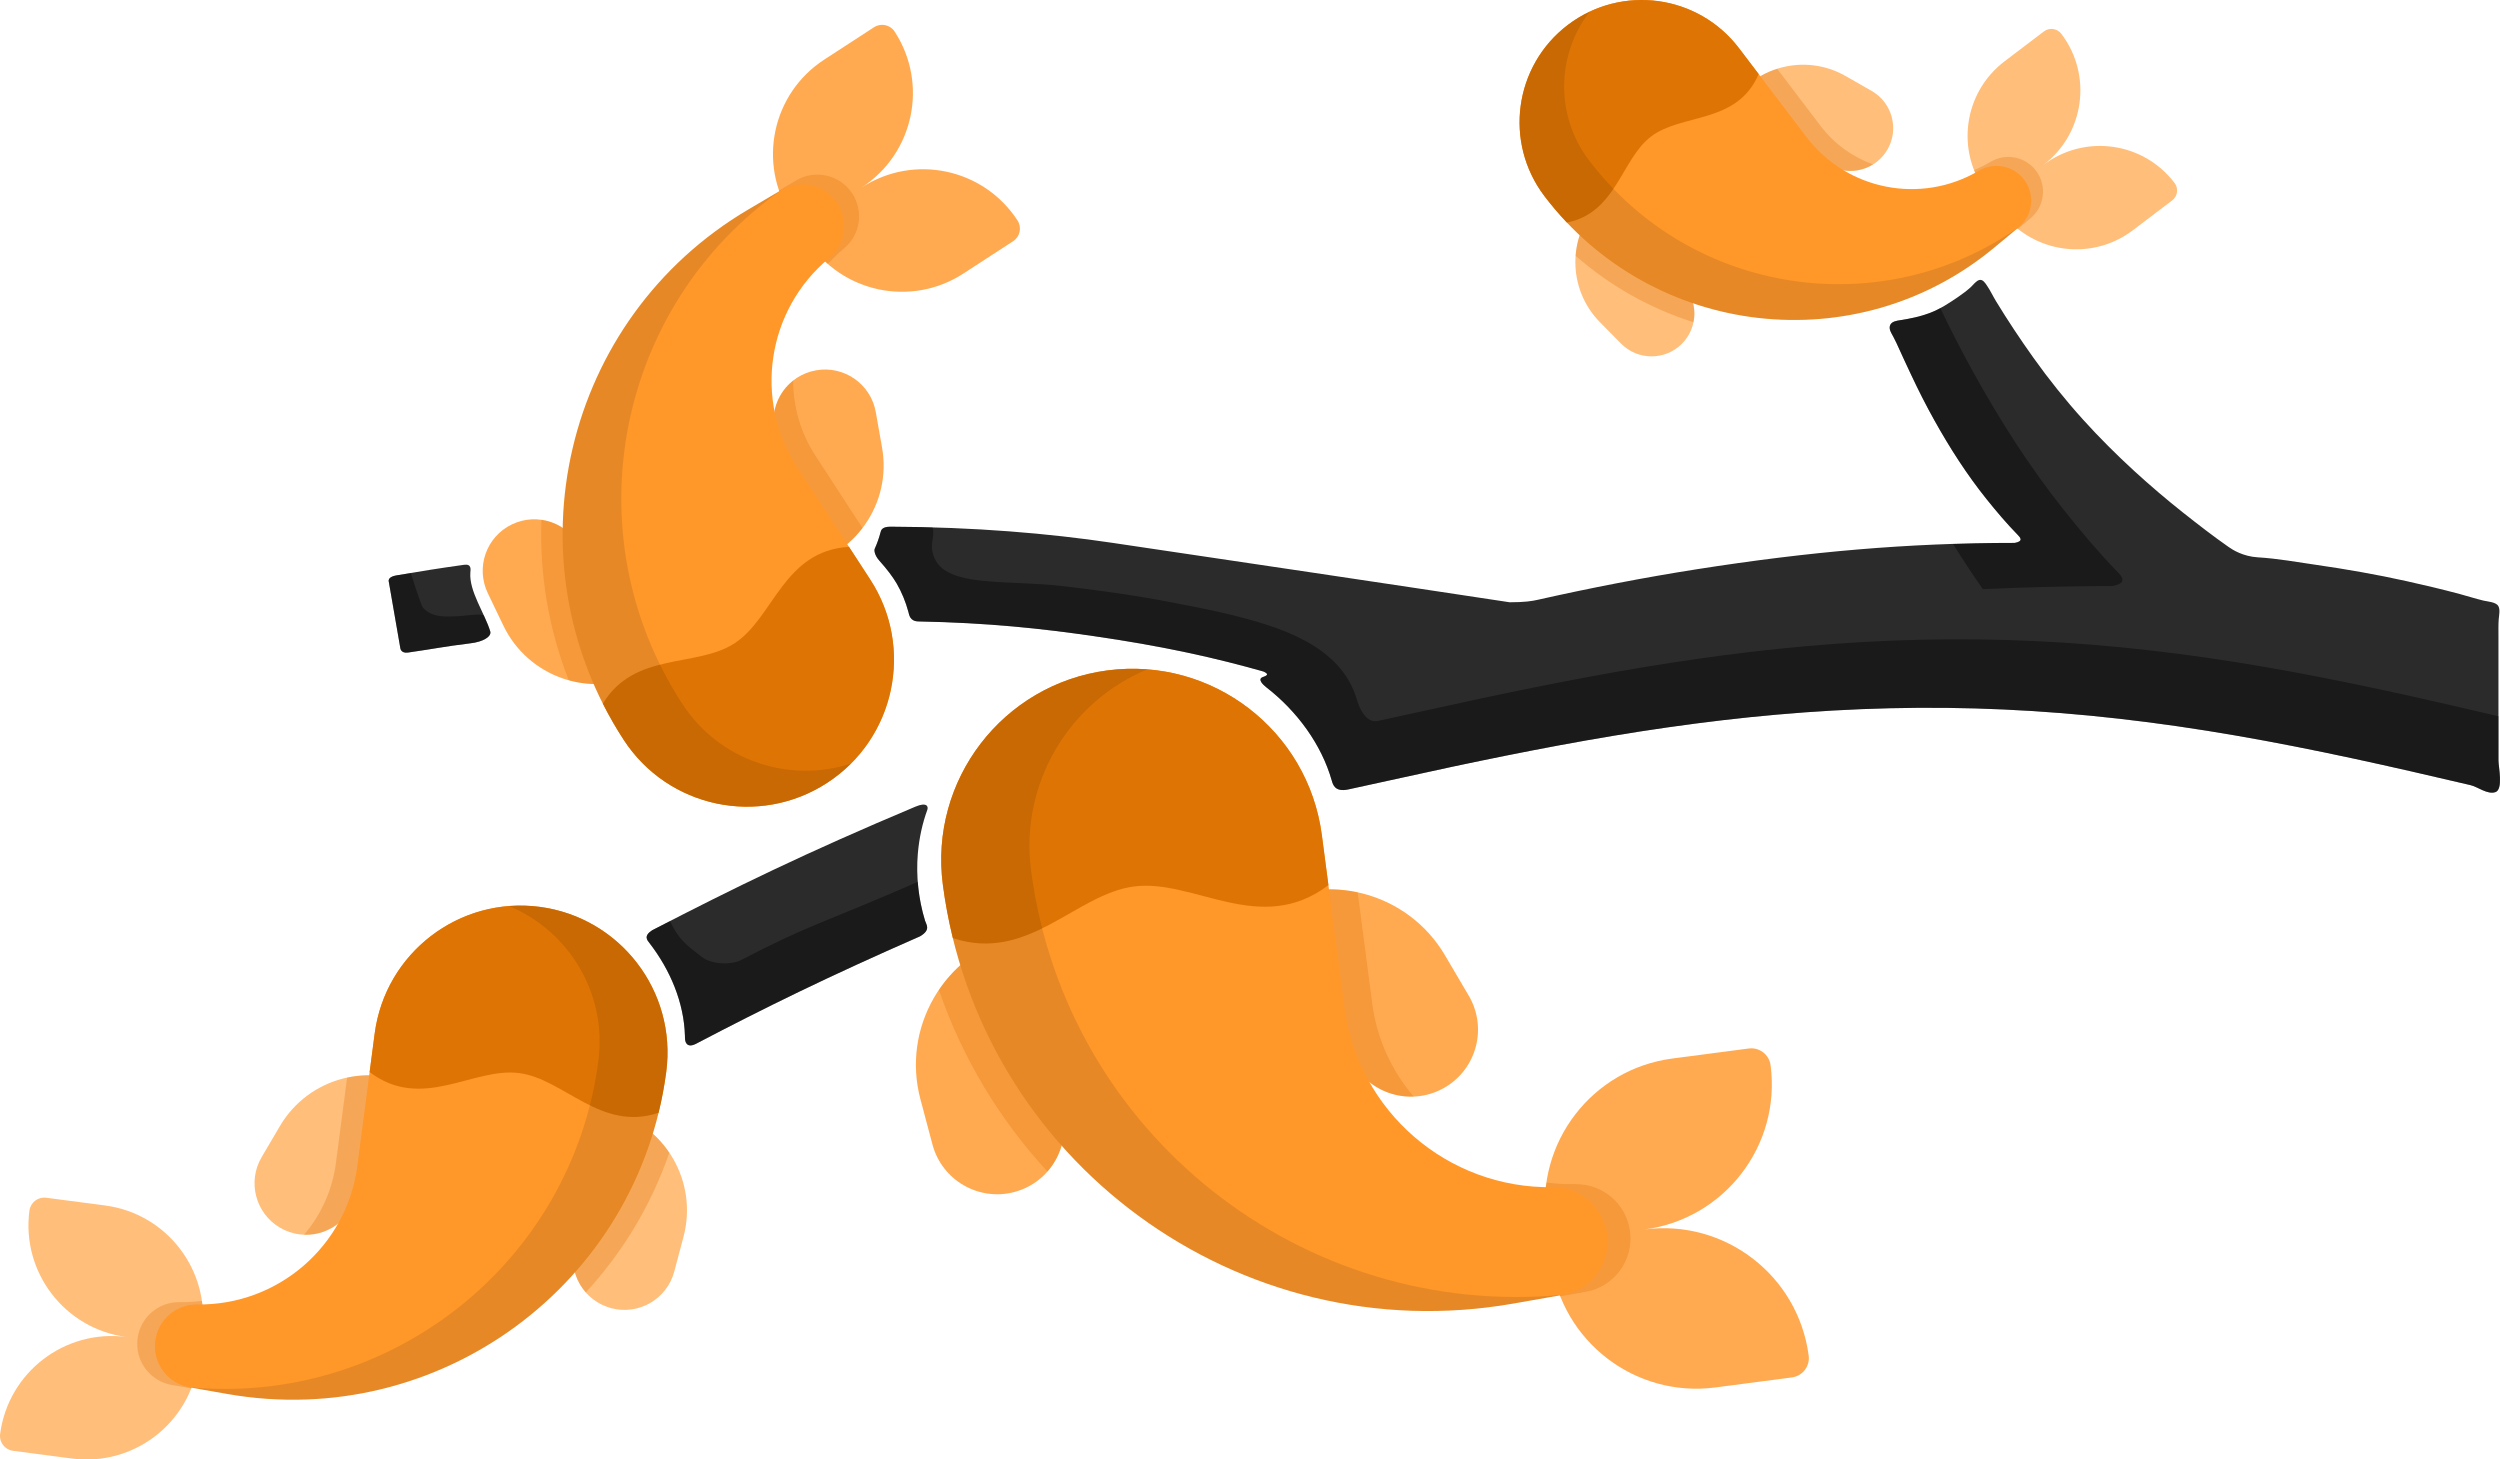<?xml version="1.0" encoding="utf-8"?>
<!-- Generator: Adobe Illustrator 15.0.0, SVG Export Plug-In . SVG Version: 6.00 Build 0)  -->
<!DOCTYPE svg PUBLIC "-//W3C//DTD SVG 1.1//EN" "http://www.w3.org/Graphics/SVG/1.1/DTD/svg11.dtd">
<svg version="1.1" id="Capa_1" xmlns="http://www.w3.org/2000/svg" xmlns:xlink="http://www.w3.org/1999/xlink" x="0px" y="0px"
	 width="417.508px" height="243.74px" viewBox="0 0 417.508 243.74" enable-background="new 0 0 417.508 243.74"
	 xml:space="preserve">
<g>
	<path fill="#2B2B2B" d="M108.908,155.356c-1.479,0.955-0.805,1.666-0.455,2.117c3.521,4.555,5.771,9.991,5.934,15.459
		c0.004,0.127,0.008,0.27,0.01,0.418c0,0.549,0.229,1.758,1.793,0.985c11.649-6.099,22.043-11.213,37.473-17.976
		c1.843-1.09,1.025-1.94,0.826-2.598c-1.104-3.607-1.524-7.457-1.209-11.205c0.223-2.611,0.764-5.055,1.582-7.297
		c0.207-0.57-0.062-1.355-1.994-0.541C134.541,142.429,122.515,148.312,108.908,155.356z"/>
	<path fill="#2B2B2B" d="M68.137,108.978c4.525-0.648,5.967-0.996,10.336-1.531c2.321-0.252,3.639-1.195,3.403-1.988
		c-0.884-2.98-3.563-6.727-3.326-9.828c0.037-0.496,0.242-1.486-1.032-1.311c-4.102,0.572-7.306,1.082-11.332,1.775
		c-0.457,0.076-1.488,0.352-1.246,1.107l1.922,11.074C66.869,108.278,66.963,109.144,68.137,108.978z"/>
	<path fill="#2B2B2B" d="M146.859,93.636c1.25,1.396,2.234,2.688,2.891,3.813c0.854,1.479,1.502,3.065,1.951,4.728
		c0.143,0.521,0.246,1.604,1.742,1.604c11.547,0.225,20.521,1.18,29.364,2.473c11.595,1.688,20.138,3.604,28.214,5.896
		c0.84,0.402,0.767,0.621-0.174,0.938c-0.857,0.365,0.063,1.246,0.648,1.707c5.168,4.014,9.197,9.547,10.914,15.558
		c0.195,0.683,0.531,1.961,2.748,1.485c5.854-1.252,11.688-2.584,17.543-3.825c5.89-1.248,11.79-2.445,17.709-3.546
		c5.982-1.108,11.984-2.119,18.008-2.982c6.104-0.875,12.23-1.604,18.377-2.146c6.236-0.553,12.491-0.91,18.752-1.061
		c6.357-0.152,12.723-0.084,19.076,0.206c6.454,0.294,12.896,0.817,19.316,1.548c6.52,0.738,13.011,1.691,19.475,2.809
		c6.545,1.131,13.061,2.43,19.555,3.824c6.546,1.41,13.07,2.917,19.589,4.447c1.266,0.297,2.803,1.587,4.142,1.188
		c1.406-0.416,0.552-4.207,0.552-5.271c0-2.188,0-4.377,0-6.565c-0.001-2.601,0.001-5.199,0-7.8c-0.001-2.133,0.001-4.267,0-6.397
		c0-0.957-0.029-1.914,0.045-2.867c0.05-0.646,0.275-1.604-0.074-2.194c-0.398-0.676-1.802-0.743-2.471-0.903
		c-1.322-0.317-2.623-0.74-3.938-1.093c-2.972-0.795-5.965-1.506-8.967-2.172c-4.995-1.106-10.035-1.985-15.099-2.717
		c-3.188-0.46-6.444-1.056-9.661-1.244c-2.469-0.146-4.191-1.235-4.872-1.711c-2.597-1.813-5.116-3.767-7.597-5.729
		c-2.803-2.223-5.525-4.537-8.161-6.953c-2.984-2.734-5.856-5.598-8.572-8.602c-2.968-3.283-5.733-6.744-8.303-10.348
		c-2.181-3.055-4.263-6.195-6.218-9.398c-0.539-0.883-0.971-1.832-1.563-2.687c-0.271-0.394-0.66-1.013-1.218-0.897
		c-0.54,0.109-1.056,0.834-1.438,1.184c-0.666,0.604-1.387,1.146-2.129,1.652c-1.502,1.029-3.006,2.019-4.715,2.668
		c-1.619,0.619-3.255,0.945-4.957,1.213c-0.568,0.088-1.38,0.195-1.662,0.781c-0.324,0.672,0.187,1.385,0.495,1.955
		c0.369,0.684,0.688,1.396,1.007,2.104c0.633,1.41,1.297,2.81,1.95,4.207c1.222,2.613,2.527,5.188,3.935,7.709
		c2.557,4.582,5.401,9.022,8.687,13.121c1.638,2.045,3.356,4.076,5.188,5.949c0.457,0.469,1.037,1.088-0.463,1.368
		c-17.842,0-34.336,1.461-53.072,4.397c-8.768,1.375-17.637,3.091-26.584,5.104c-0.987,0.228-2.219,0.416-4.707,0.416
		c-19.428-2.957-45.938-6.896-66.395-9.932c-10.506-1.562-22.952-2.642-37.077-2.688c-1.375,0.021-1.504,0.611-1.586,0.922
		c-0.246,0.934-0.563,1.854-0.979,2.771C145.962,91.939,146.066,92.75,146.859,93.636z"/>
	<g>
		<g>
			<path fill="#FFBE7A" d="M280.904,47.339c2.775,2.812,2.746,7.34-0.064,10.114l0,0c-2.813,2.774-7.34,2.746-10.115-0.065
				l-3.51-3.558c-5.551-5.623-5.49-14.68,0.131-20.229l0,0L280.904,47.339z"/>
			<path fill="#FFBE7A" d="M305.464,27.601c3.429,1.963,7.798,0.773,9.761-2.652l0,0c1.965-3.428,0.776-7.799-2.65-9.762
				l-4.338-2.482c-6.854-3.928-15.596-1.553-19.521,5.305l0,0L305.464,27.601z"/>
			<path fill="#FFBE7A" d="M341.25,27.556c6.877-5.223,8.219-15.029,2.998-21.906l0,0c-0.693-0.914-1.998-1.094-2.913-0.398
				l-6.563,4.984c-6.877,5.221-8.219,15.029-2.996,21.906l2.514,3.311c5.223,6.877,15.029,8.221,21.906,2.998l6.564-4.982
				c0.914-0.693,1.092-1.998,0.397-2.912l0,0C357.936,23.677,348.128,22.334,341.25,27.556z"/>
		</g>
		<g>
			<path opacity="0.3" fill="#DE7404" enable-background="new    " d="M340.014,28.494L340.014,28.494
				c-1.779-2.342-5.029-2.979-7.562-1.485c-0.904,0.535-1.834,0.998-2.78,1.392c0.514,1.307,1.21,2.567,2.102,3.741l2.514,3.312
				c0.801,1.056,1.708,1.978,2.695,2.769l2.119-1.765C341.486,34.474,341.889,30.966,340.014,28.494z"/>
			<path opacity="0.3" fill="#DE7404" enable-background="new    " d="M312.813,27.455c-3.381-1.209-6.453-3.377-8.767-6.424
				l-7.25-9.547c-3.298,1.045-6.229,3.282-8.083,6.521l0,0l16.75,9.594C307.832,28.955,310.65,28.808,312.813,27.455z"/>
			<path opacity="0.3" fill="#DE7404" enable-background="new    " d="M280.904,47.339l-13.561-13.738
				c-2.563,2.531-3.965,5.789-4.213,9.119c5.824,5.108,12.551,8.828,19.688,11.092C283.284,51.55,282.648,49.104,280.904,47.339z"/>
		</g>
		<path fill="#FF9729" d="M261.842,4.157c-8.978,6.816-10.729,19.619-3.912,28.596l0,0c18.021,23.734,52.19,27.646,75.107,8.604
			l4.088-3.396c2.385-1.98,2.786-5.488,0.911-7.961l0,0c-1.777-2.342-5.027-2.979-7.562-1.484l0,0
			c-9.651,5.693-22.039,3.264-28.817-5.664l-11.22-14.777C283.623-0.907,270.818-2.659,261.842,4.157z"/>
		<path fill="#DE7404" d="M293.702,12.367l-3.265-4.299c-6.814-8.978-19.619-10.729-28.597-3.912
			c-8.977,6.815-10.729,19.621-3.911,28.599l0,0c1.182,1.559,2.436,3.024,3.75,4.411c8.279-1.633,9.053-10.571,14.057-14.37
			C280.9,18.873,290.123,20.761,293.702,12.367z"/>
		<path opacity="0.1" enable-background="new    " d="M265.37,26.778L265.37,26.778c-5.704-7.514-5.403-17.707,0.108-24.826
			c-1.263,0.598-2.48,1.328-3.638,2.205c-8.978,6.816-10.729,19.619-3.913,28.596l0,0c18.021,23.734,52.191,27.646,75.109,8.603
			l4.087-3.396c0.021-0.02,0.043-0.038,0.063-0.057C314.398,54.013,282.546,49.399,265.37,26.778z"/>
	</g>
	<g>
		<g>
			<path fill="#FFAA51" d="M177.345,185.382c1.589,5.969-1.963,12.098-7.935,13.686l0,0c-5.971,1.589-12.098-1.965-13.686-7.936
				l-2.009-7.553c-3.176-11.939,3.933-24.193,15.869-27.369l0,0L177.345,185.382z"/>
			<path fill="#FFAA51" d="M226.002,177.626c3.133,5.325,9.988,7.102,15.313,3.971l0,0c5.326-3.131,7.104-9.988,3.973-15.313
				l-3.963-6.735c-6.264-10.649-19.975-14.202-30.623-7.94l0,0L226.002,177.626z"/>
			<path fill="#FFAA51" d="M274.631,205.325c13.389-1.758,22.818-14.035,21.063-27.424l0,0c-0.232-1.779-1.864-3.032-3.646-2.799
				l-12.778,1.678c-13.388,1.754-22.816,14.033-21.061,27.421l0.846,6.444c1.756,13.39,14.033,22.819,27.422,21.063l12.78-1.675
				c1.778-0.233,3.033-1.866,2.798-3.646l0,0C300.298,212.998,288.021,203.567,274.631,205.325z"/>
		</g>
		<g>
			<path opacity="0.3" fill="#DE7404" enable-background="new    " d="M272.225,205.64L272.225,205.64
				c-0.599-4.56-4.517-7.945-9.115-7.883c-1.644,0.025-3.264-0.066-4.854-0.27c-0.314,2.175-0.352,4.428-0.048,6.713l0.845,6.445
				c0.27,2.049,0.788,4.006,1.514,5.845l4.246-0.748C269.589,214.901,272.855,210.449,272.225,205.64z"/>
			<path opacity="0.3" fill="#DE7404" enable-background="new    " d="M236.096,183.132c-3.654-4.265-6.146-9.591-6.922-15.521
				l-2.439-18.586c-5.291-1.141-11.004-0.373-16.037,2.584l0,0l15.305,26.021C228.167,181.306,232.109,183.291,236.096,183.132z"/>
			<path opacity="0.3" fill="#DE7404" enable-background="new    " d="M177.345,185.382l-7.757-29.172
				c-5.441,1.449-9.873,4.786-12.793,9.115c3.943,11.455,10.193,21.723,18.128,30.33
				C177.311,192.946,178.344,189.132,177.345,185.382z"/>
		</g>
		<path fill="#FF9729" d="M184.951,111.959c-17.479,2.294-29.785,18.319-27.491,35.796l0,0c6.062,46.204,49.43,78.021,95.317,69.936
			l8.186-1.44c4.776-0.843,8.044-5.294,7.413-10.104l0,0c-0.601-4.562-4.517-7.948-9.114-7.883l0,0
			c-17.522,0.248-32.459-12.666-34.738-30.043l-3.771-28.768C218.457,121.976,202.431,109.666,184.951,111.959z"/>
		<path fill="#DE7404" d="M221.85,147.821l-1.099-8.369c-2.293-17.476-18.322-29.786-35.8-27.493
			c-17.473,2.296-29.785,18.319-27.489,35.798l0,0c0.396,3.03,0.958,5.998,1.667,8.9c12.511,4.205,20.492-7.334,30.234-8.611
			C199.417,146.728,210.477,156.442,221.85,147.821z"/>
		<path opacity="0.1" enable-background="new    " d="M172.197,145.414L172.197,145.414c-1.918-14.628,6.396-28.237,19.402-33.628
			c-2.178-0.17-4.398-0.119-6.648,0.174c-17.479,2.295-29.785,18.32-27.491,35.797l0,0c6.062,46.205,49.43,78.021,95.317,69.934
			l8.186-1.44c0.045-0.008,0.087-0.019,0.131-0.024C217.648,220.423,177.974,189.451,172.197,145.414z"/>
	</g>
	<g>
		<g>
			<path fill="#FFBE7A" d="M101.938,185.493L101.938,185.493c9.188,2.443,14.651,11.871,12.209,21.057l-1.545,5.813
				c-1.222,4.594-5.935,7.326-10.529,6.104l0,0c-4.594-1.222-7.323-5.936-6.104-10.527L101.938,185.493z"/>
			<path fill="#FFBE7A" d="M70.307,181.952L70.307,181.952c-8.193-4.818-18.74-2.085-23.561,6.109l-3.049,5.182
				c-2.41,4.096-1.041,9.372,3.057,11.781l0,0c4.096,2.408,9.369,1.041,11.779-3.056L70.307,181.952z"/>
			<path fill="#FFBE7A" d="M0.021,239.483L0.021,239.483c-0.181,1.369,0.783,2.625,2.152,2.806l9.833,1.289
				c10.301,1.353,19.746-5.903,21.099-16.204l0.65-4.958c1.352-10.3-5.904-19.747-16.204-21.097l-9.831-1.291
				c-1.371-0.18-2.625,0.785-2.806,2.154l0,0c-1.354,10.301,5.901,19.745,16.204,21.099C10.818,221.929,1.373,229.183,0.021,239.483
				z"/>
		</g>
		<g>
			<path opacity="0.3" fill="#DE7404" enable-background="new    " d="M28.675,231.296l3.267,0.574
				c0.561-1.415,0.957-2.92,1.164-4.497l0.65-4.958c0.23-1.758,0.205-3.492-0.038-5.164c-1.224,0.155-2.47,0.227-3.733,0.207
				c-3.537-0.049-6.552,2.557-7.012,6.064l0,0C22.486,227.222,25,230.647,28.675,231.296z"/>
			<path opacity="0.3" fill="#DE7404" enable-background="new    " d="M58.533,201.97l11.771-20.018l0,0
				c-3.871-2.275-8.268-2.865-12.337-1.988l-1.877,14.299c-0.599,4.563-2.515,8.662-5.325,11.942
				C53.835,206.328,56.867,204.802,58.533,201.97z"/>
			<path opacity="0.3" fill="#DE7404" enable-background="new    " d="M97.832,215.841c6.104-6.623,10.912-14.521,13.947-23.336
				c-2.248-3.33-5.655-5.896-9.846-7.013l-5.968,22.444C95.199,210.822,95.994,213.757,97.832,215.841z"/>
		</g>
		<path fill="#FF9729" d="M62.574,172.601l-2.903,22.133c-1.753,13.369-13.244,23.306-26.726,23.113l0,0
			c-3.539-0.051-6.555,2.559-7.016,6.064l0,0c-0.482,3.699,2.028,7.125,5.703,7.773l6.297,1.106
			c35.309,6.221,68.672-18.258,73.335-53.806l0,0c1.767-13.445-7.704-25.774-21.147-27.541
			C76.669,149.685,64.339,159.155,62.574,172.601z"/>
		<path fill="#DE7404" d="M86.723,179.212c7.495,0.982,13.637,9.861,23.262,6.625c0.545-2.232,0.979-4.516,1.283-6.847l0,0
			c1.766-13.446-7.707-25.776-21.15-27.542c-13.444-1.764-25.775,7.708-27.543,21.152l-0.844,6.438
			C70.479,185.673,78.986,178.197,86.723,179.212z"/>
		<path opacity="0.1" enable-background="new    " d="M31.533,231.664c0.035,0.005,0.064,0.013,0.103,0.019l6.297,1.109
			c35.306,6.221,68.673-18.257,73.335-53.805l0,0c1.766-13.445-7.705-25.773-21.15-27.541c-1.729-0.225-3.439-0.264-5.114-0.133
			c10.007,4.147,16.401,14.619,14.929,25.873l0,0C95.484,211.067,64.96,234.896,31.533,231.664z"/>
	</g>
	<g>
		<g>
			<path fill="#FFAA51" d="M107.025,112.546L107.025,112.546c-8.567,4.108-18.85,0.495-22.963-8.074l-2.601-5.42
				c-2.058-4.287-0.251-9.427,4.034-11.479l0,0c4.287-2.06,9.428-0.248,11.479,4.036L107.025,112.546z"/>
			<path fill="#FFAA51" d="M133.367,94.685L133.367,94.685c9.357-1.658,15.603-10.592,13.938-19.951l-1.048-5.92
				c-0.829-4.678-5.297-7.801-9.979-6.969l0,0c-4.679,0.828-7.799,5.295-6.97,9.975L133.367,94.685z"/>
			<path fill="#FFAA51" d="M149.416,5.285L149.416,5.285c-0.751-1.16-2.303-1.487-3.459-0.731l-8.311,5.405
				c-8.713,5.664-11.178,17.316-5.512,26.025l2.727,4.192c5.668,8.707,17.317,11.176,26.025,5.508l8.313-5.403
				c1.158-0.754,1.484-2.304,0.732-3.461l0,0c-5.668-8.707-17.316-11.177-26.025-5.511C152.615,25.646,155.082,13.992,149.416,5.285
				z"/>
		</g>
		<g>
			<path opacity="0.3" fill="#DE7404" enable-background="new    " d="M132.956,30.125l-2.854,1.687
				c0.494,1.438,1.168,2.845,2.036,4.177l2.726,4.19c0.968,1.487,2.113,2.787,3.388,3.899c0.825-0.912,1.729-1.774,2.7-2.582
				c2.726-2.262,3.318-6.2,1.391-9.168l0,0C140.308,29.201,136.169,28.233,132.956,30.125z"/>
			<path opacity="0.3" fill="#DE7404" enable-background="new    " d="M129.313,71.819l4.057,22.865l0,0
				c4.425-0.783,8.146-3.189,10.672-6.502l-7.864-12.09c-2.511-3.857-3.717-8.219-3.71-12.539
				C130.053,65.451,128.738,68.584,129.313,71.819z"/>
			<path opacity="0.3" fill="#DE7404" enable-background="new    " d="M90.427,86.81c-0.337,9,1.142,18.131,4.56,26.801
				c3.873,1.07,8.133,0.811,12.039-1.063l-10.049-20.94C95.689,88.914,93.178,87.199,90.427,86.81z"/>
		</g>
		<path fill="#FF9729" d="M145.322,96.771L133.15,78.06c-7.356-11.301-5.074-26.32,5.297-34.938l0,0
			c2.724-2.26,3.316-6.197,1.391-9.166l0,0c-2.034-3.127-6.172-4.098-9.387-2.201l-5.506,3.248
			c-30.881,18.213-40.34,58.496-20.789,88.549l0,0c7.396,11.367,22.604,14.586,33.974,7.191
			C149.498,123.347,152.719,108.136,145.322,96.771z"/>
		<path fill="#DE7404" d="M122.671,107.435c-6.336,4.123-16.772,1.363-21.987,10.078c1.036,2.053,2.19,4.066,3.475,6.037l0,0
			c7.396,11.371,22.605,14.588,33.975,7.195c11.368-7.396,14.589-22.609,7.189-33.974l-3.539-5.442
			C130.82,91.97,129.212,103.179,122.671,107.435z"/>
		<path opacity="0.1" enable-background="new    " d="M130.543,31.701c-0.03,0.021-0.061,0.035-0.09,0.056l-5.508,3.246
			c-30.881,18.213-40.34,58.497-20.789,88.549l0,0c7.396,11.367,22.604,14.586,33.974,7.192c1.463-0.953,2.788-2.037,3.978-3.224
			c-10.303,3.35-21.97-0.453-28.158-9.97l0,0C95.313,88.912,103.035,50.966,130.543,31.701z"/>
	</g>
	<path opacity="0.4" d="M417.256,120.469c0-0.283,0-0.566,0-0.85c-6.436-1.511-12.877-2.997-19.34-4.39
		c-6.494-1.395-13.01-2.693-19.555-3.824c-6.464-1.117-12.955-2.07-19.475-2.809c-6.42-0.731-12.862-1.254-19.316-1.549
		c-6.354-0.289-12.719-0.357-19.076-0.205c-6.261,0.15-12.516,0.508-18.752,1.061c-6.146,0.542-12.273,1.271-18.377,2.146
		c-6.023,0.863-12.025,1.873-18.008,2.981c-5.919,1.101-11.819,2.298-17.709,3.546c-5.855,1.241-11.689,2.573-17.543,3.825
		c-2.217,0.476-3.284-2.801-3.479-3.485c-2.63-9.206-13.12-12.301-21.323-14.311c-2.99-0.732-6.013-1.295-9.033-1.889
		c-6.331-1.243-12.713-2.142-19.122-2.872c-3.955-0.451-7.928-0.421-11.888-0.748c-2.546-0.21-5.884-0.551-7.948-2.22
		c-1.002-0.81-1.664-2.251-1.684-3.55c-0.014-0.943,0.462-2.382,0.096-3.242c-2.315-0.065-4.661-0.114-7.075-0.122
		c-1.375,0.021-1.504,0.611-1.586,0.922c-0.246,0.934-0.563,1.854-0.979,2.771c-0.118,0.285-0.014,1.096,0.779,1.982
		c1.25,1.396,2.234,2.688,2.891,3.813c0.854,1.479,1.502,3.065,1.951,4.728c0.143,0.521,0.246,1.604,1.742,1.604
		c11.547,0.225,20.521,1.18,29.364,2.473c11.595,1.688,20.138,3.604,28.214,5.896c0.84,0.402,0.767,0.621-0.174,0.938
		c-0.857,0.365,0.063,1.246,0.648,1.707c5.168,4.015,9.197,9.547,10.914,15.557c0.195,0.684,0.531,1.961,2.748,1.486
		c5.854-1.252,11.688-2.584,17.543-3.826c5.89-1.248,11.79-2.445,17.709-3.545c5.982-1.109,11.984-2.119,18.008-2.982
		c6.104-0.875,12.23-1.604,18.377-2.146c6.236-0.553,12.491-0.91,18.752-1.061c6.357-0.152,12.723-0.084,19.076,0.205
		c6.454,0.295,12.896,0.817,19.316,1.549c6.52,0.738,13.011,1.691,19.475,2.808c6.545,1.131,13.061,2.43,19.555,3.824
		c6.546,1.41,13.07,2.918,19.589,4.447c1.266,0.297,2.803,1.588,4.142,1.189c1.406-0.416,0.552-4.207,0.552-5.271
		C417.256,124.847,417.256,122.657,417.256,120.469z"/>
	<g opacity="0.4">
		<path d="M153.265,147.277c-15.211,6.676-18.025,7.047-29.573,13.093c-1.564,0.772-4.814,0.756-6.5-0.563
			c-2.649-2.072-3.806-2.842-5.295-5.982c-0.993,0.51-1.989,1.022-2.996,1.544c-1.479,0.955-0.805,1.666-0.455,2.117
			c3.521,4.555,5.771,9.991,5.934,15.459c0.004,0.127,0.008,0.27,0.01,0.418c0,0.549,0.229,1.758,1.793,0.985
			c11.649-6.099,22.043-11.213,37.473-17.976c1.843-1.09,1.025-1.94,0.826-2.598C153.837,151.669,153.433,149.48,153.265,147.277z"
			/>
	</g>
	<path opacity="0.4" d="M80.811,102.8c-0.337-0.409-3.583,0.085-4.161,0.105c-2.066,0.073-4.438,0.316-5.972-1.379
		c-0.442-0.488-2.062-5.843-2.076-5.841c-0.782,0.13-1.579,0.266-2.417,0.41c-0.457,0.076-1.488,0.351-1.246,1.107l1.922,11.074
		c0.007,0.002,0.101,0.867,1.275,0.701c4.525-0.647,5.967-0.996,10.336-1.531c2.321-0.252,3.639-1.194,3.403-1.987
		C81.628,104.624,81.237,103.726,80.811,102.8z"/>
	<path opacity="0.4" d="M336.493,90.677c-3.485,0-6.912,0.073-10.321,0.184c1.592,2.549,3.241,5.061,4.965,7.519
		c7.145-0.313,14.336-0.492,21.661-0.513c2.586-0.5,1.582-1.579,0.789-2.398c-3.169-3.269-6.146-6.814-8.983-10.385
		c-5.69-7.156-10.623-14.913-15.06-22.919c-1.943-3.509-3.769-7.084-5.505-10.7c-0.558,0.298-1.126,0.579-1.726,0.806
		c-1.619,0.619-3.255,0.945-4.957,1.213c-0.568,0.088-1.38,0.195-1.662,0.781c-0.324,0.672,0.187,1.385,0.495,1.955
		c0.369,0.684,0.688,1.396,1.007,2.104c0.633,1.41,1.297,2.81,1.95,4.207c1.222,2.613,2.527,5.188,3.935,7.709
		c2.557,4.582,5.401,9.022,8.687,13.121c1.638,2.045,3.356,4.076,5.188,5.949C337.413,89.778,337.993,90.396,336.493,90.677z"/>
</g>
</svg>
